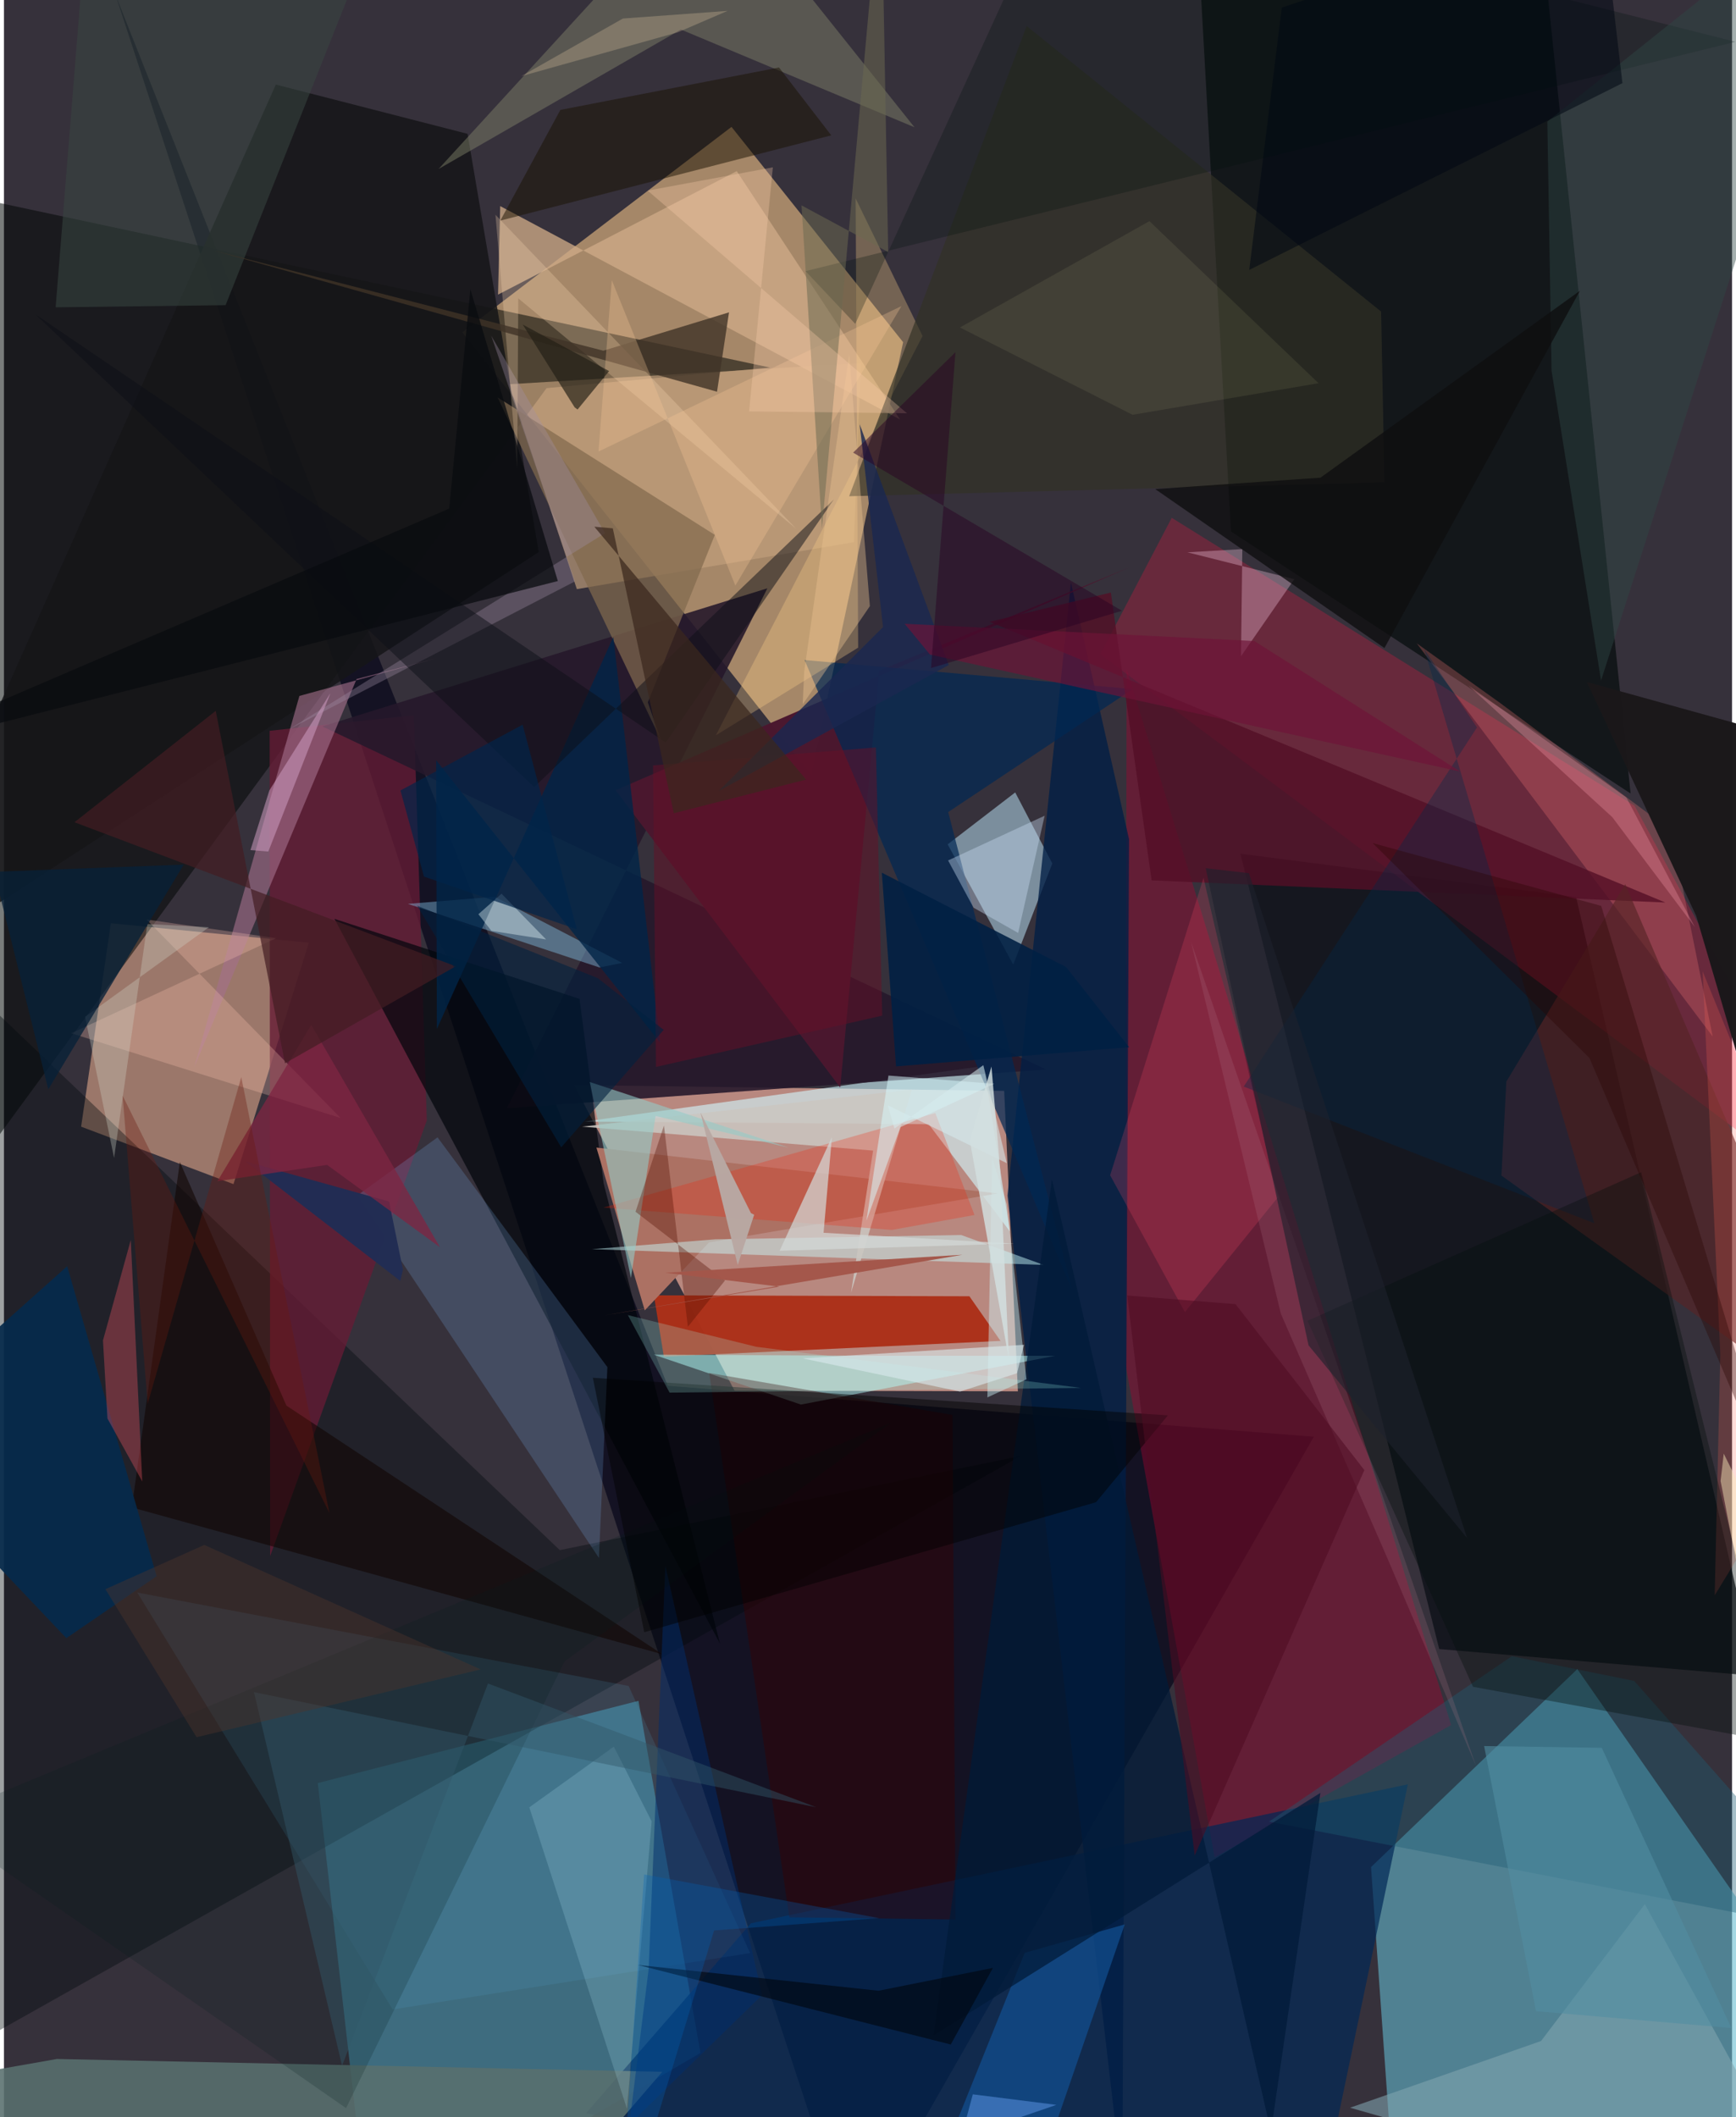 <svg xmlns="http://www.w3.org/2000/svg" width="228" height="278" viewBox="0 0 836 1024"><path fill="#36313b" d="M0 0h836v1024H0z"/><path fill="#f8b4a1" fill-opacity=".667" d="M353.421 672.593l-77.597-147.788 208.055 2.808 6.637 145.329z"/><path fill="#fac98a" fill-opacity=".565" d="M434.999 165.51L351.962 61.373l-130.233 99.361L390.517 374.42z"/><path fill="#63bacf" fill-opacity=".584" d="M661.356 903.029L674.292 1086 898 1003.706 761.149 807.28z"/><path fill="#43859c" fill-opacity=".698" d="M306.976 822.62L151.83 862.405 177.314 1086l159.636-93.044z"/><path fill="#cb9981" fill-opacity=".675" d="M51.715 446.534l95.771 9.435-36.441 116.75-73.718-27.789z"/><path fill="#08071b" fill-opacity=".725" d="M633.665 694.893l-312.57-24.626L53.943-2.531 410.405 1086z"/><path fill="#0d1214" fill-opacity=".831" d="M593.596 257.06l193.331 126.733L744.423-25.84l-166.15 8.64z"/><path fill="#000604" fill-opacity=".525" d="M370.644 177.794l-108.139 9.926-299.211 408.225 8.134-503.425z"/><path fill="#090d14" fill-opacity=".718" d="M694.335 797.597l-96.152-384.655 162.364 20.921 87.164 376.724z"/><path fill="#ae002d" fill-opacity=".38" d="M542.548 659.797l43.116 238.569 114.439-64.017-156.995-510.794z"/><path fill="#ff1444" fill-opacity=".247" d="M788.838 389.705l-223.904-139.26-34.543 66.032L898 591.203z"/><path fill="#002756" fill-opacity=".694" d="M632.466 1086l46.694-222.988-317.774 67.212-79.79 91.86z"/><path fill="#00090d" fill-opacity=".38" d="M-56.856 438.815l325.753 310.918 223.047-45.528L-62 1015.605z"/><path fill="#b5ddf1" fill-opacity=".541" d="M489.214 383.27l17.954 34.356-18.9 48.926-31.727-58.165z"/><path fill="#ac3119" fill-opacity=".973" d="M467.06 626.962l-152.64-.445 4.823 29.656 162.875-7.62z"/><path fill="#651c35" fill-opacity=".78" d="M128.533 353.458l69.78-7.521 6.253 196-75.782 210.684z"/><path fill="#d2f9fe" fill-opacity=".604" d="M473.99 515.584L280.824 542.46l166.539 1.267 39.315 51.926z"/><path fill="#25182b" fill-opacity=".89" d="M154.034 351.346l215.282-66.804-126.03 251.494 260.81-18.76z"/><path fill="#c29f7d" fill-opacity=".659" d="M277.148 284.941l-32.84-99.1 170.282-10.224-3.421 86.6z"/><path fill="#001e45" fill-opacity=".78" d="M541.026 1056.384l3.26-650.495-28.11-124.141-30.714 296.514z"/><path fill="#596f6e" fill-opacity=".882" d="M25.597 995.86l-87.229 15.351 310.306 71.84 69.82-81.002z"/><path fill="#4b182f" fill-opacity=".992" d="M295.891 382.223l108.666 143.74 18.888-201.588 120.864-49.896z"/><path fill="#ceaa87" fill-opacity=".773" d="M239.02 142.49l115.488-59.723 78.998 120.127-193.435-103.2z"/><path fill="#161618" fill-opacity=".855" d="M-62 475.386l320.711-208.358-34.44-202.294-92.753-23.832z"/><path fill="#01050b" fill-opacity=".69" d="M290.125 572.342l56.251 222.594-186.491-350.522 118.558 38.698z"/><path fill="#7fbeff" fill-opacity=".192" d="M287.83 753.538L171.052 578.095l38.705-27.998 82.169 111.124z"/><path fill="#b4fffe" fill-opacity=".49" d="M385.56 679.34l122.999-23.579-93.643-.027-100.525-.51z"/><path fill="#ac7163" d="M286.609 555.04l194.175 22.194-139.662 23.675-31.12 32.874z"/><path fill="#a4708b" fill-opacity=".612" d="M142.925 336.6l66.52-18.281-38.834 10.097L92.055 516.13z"/><path fill="#002854" fill-opacity=".71" d="M456.79 392.775l89.277-59.495-158.74-14.043L516.85 624.12z"/><path fill="#52a9ca" fill-opacity=".153" d="M188.044 971.892l172.92-27.263-58.761-129.193-237.7-45.174z"/><path fill="#f97676" fill-opacity=".271" d="M806.556 401.727l-82.71-61.691-40.39-28.877 143.18 190.18z"/><path fill="#90d7ff" fill-opacity=".38" d="M195.437 437.171l92.651 30.76 10.99-2.208-61.703-32.006z"/><path fill="#85896c" fill-opacity=".443" d="M341.852-62L210.226 81.75l117.259-67.47 112.998 47.267z"/><path fill="#530f25" fill-opacity=".784" d="M555.211 425.804L535.48 286.597l-58.627 14.147 326.89 135.773z"/><path fill="#81694e" fill-opacity=".714" d="M317.634 357.567L238.806 192.22l105.096 66.49-32.423 80.98z"/><path fill="#110400" fill-opacity=".573" d="M318.47 800.097l-256.614-71L85.093 561.98l51.548 117.856z"/><path fill="#ffd187" fill-opacity=".31" d="M412.022 95.986l1.215 217.262-68.853 42.4L444.41 162.513z"/><path fill="#323125" fill-opacity=".675" d="M494.752 12.607L666.23 150.702l1.614 82.591-258.964 6.718z"/><path fill="#390000" fill-opacity=".431" d="M460.315 928.422l-80.374-1.1-38.779-263.268 117.736 20.314z"/><path fill="#562425" fill-opacity=".651" d="M726.812 523.103l-2.389 45.477L898 692.986 784.324 427.631z"/><path fill="#062a4b" fill-opacity=".933" d="M30.189 792.318L-62 695.113l92.59-82.686L73.863 762.38z"/><path fill="#81a5ae" fill-opacity=".584" d="M743.59 987.176l-92.374 32.25L884.557 1086l-90.751-165.036z"/><path fill="#114e8f" fill-opacity=".718" d="M542.204 930.76L488.655 1086l-40.779-27.255 45.915-114.202z"/><path fill="#002548" fill-opacity=".796" d="M209.084 367.725l.347 129.958 85.353-189.596 22.615 196.147z"/><path fill="#1b181a" fill-opacity=".988" d="M818.704 443.095l55.349 188.334L898 366.529l-132.233-36.667z"/><path fill="#1d5d73" fill-opacity=".392" d="M898 936.818l-286.013-55.743 117.491-80.025 59.189 11.965z"/><path fill="#cbfbfc" fill-opacity=".471" d="M344.065 599.422l119.036-2.076 39.883 14.452-218.521-7.626z"/><path fill="#f64968" fill-opacity=".216" d="M535.136 568.44l36.165 66.21 44.898-55.425-35.897-154.617z"/><path fill="#001a38" fill-opacity=".733" d="M449.698 984.434L636.86 867.15l-23.923 163.863-105.964-460.584z"/><path fill="#002c6d" fill-opacity=".502" d="M366.738 964.961l-64.19 62.553 9.31-74.93 8.105-195.307z"/><path fill="#002a4c" fill-opacity=".353" d="M599.75 525.539l169.637 66.114-82.298-277.685 25.529 37.869z"/><path fill="#fd5a69" fill-opacity=".329" d="M61.36 599.738l-13.453 48.559 2.164 37.787 16.844 30.448z"/><path fill="#191200" fill-opacity=".494" d="M240.132 106.696l160.089-41.232-25.262-32.821L269.173 53.16z"/><path fill="#cac5c0" fill-opacity=".875" d="M420.464 556.503l-10.681 68.804 29.467-98.34-159.583 17.946z"/><path fill="#f22000" fill-opacity=".247" d="M469.516 587.651l-18.959-49.33-160.567 45.743 139.58 10.812z"/><path fill="#b9eefb" fill-opacity=".188" d="M254.146 874.144l40.901-29.357 18.297 36.16-11.956 138.949z"/><path fill="#a290a7" fill-opacity=".341" d="M290.772 257.875l-153.057 94.971L276.229 281.2l-40.485-118.819z"/><path fill="#93cbc9" fill-opacity=".584" d="M283.385 523.328l96.23 31.76-64.376-15.358-11.923 78.351z"/><path fill="#f5c7e0" fill-opacity=".337" d="M599.084 265.569l-.63 51.826 25.797-37.249-51.717-13.01z"/><path fill="#001e1d" fill-opacity=".192" d="M271.183 803.578l157.92-115.42-463.447 192.515 199.846 138.956z"/><path fill="#671025" fill-opacity=".486" d="M421.83 361.512l-107.815 8.7 1.417 145.828 109.447-24.82z"/><path fill="#fbc2b2" fill-opacity=".278" d="M32.53 499.75l99.17-45.98-62.763-9.053 93.907 96.013z"/><path fill="#0d0e16" fill-opacity=".498" d="M401.52 241.533l-81.387 117.63L15.101 151.95 256.52 380.687z"/><path fill="#d1f9fd" fill-opacity=".431" d="M478.07 560.153l7.025 22.202 9.59 84.785-18.94 8.742z"/><path fill-opacity=".467" d="M528.315 726.565l34.774-42.006-278.202-18.181 24.87 123.075z"/><path fill="#fbdbb6" fill-opacity=".267" d="M237.78 103.889l10.526 122.92.503-82.513 134.46 111.45z"/><path fill="#d4d9d8" fill-opacity=".714" d="M396.509 596.253l4.032-46.271-25.289 54.96 113.348-3.45z"/><path fill="#002044" fill-opacity=".89" d="M431.57 515.79l-6.882-93.707 89.165 45.648 30.465 38.762z"/><path fill="#384742" fill-opacity=".541" d="M25.003 148.643l82.222-1.043 66.791-168.13-134.41-12.963z"/><path fill="#00110d" fill-opacity=".275" d="M837.655 20.23L387.77 131.133l24.063 25.506L511.896-62z"/><path fill="#fe6452" fill-opacity=".22" d="M821.77 469.815L898 656.411l-70.397 115.192 2.728-116.634z"/><path fill="#040f0d" fill-opacity=".369" d="M860.439 843.203l-68.39-276.255-161.447 71.871 80.076 177.02z"/><path fill="#222d53" fill-opacity=".988" d="M191.736 619.54l-74.996-57.843 69.583 19.444 6.698 32.97z"/><path fill="#403326" fill-opacity=".792" d="M101.003 121.03l188.96 48.59 60.8-18.546-5.8 38.386z"/><path fill="#ce9dc2" fill-opacity=".537" d="M128.397 382.307l-9.159 28.855 8.648.708 30.06-76.667z"/><path fill="#ebe8a7" fill-opacity=".082" d="M554.16 106.96l81.806 78.39-89.971 15.266-83.525-42.234z"/><path fill="#090b0f" fill-opacity=".745" d="M267.948 281.032L-62 364.95l277.408-118.955 10.224-106.089z"/><path fill="#fdca9a" fill-opacity=".282" d="M434.186 148.05L287.62 218.39l6.433-82.877 59.78 147.7z"/><path fill="azure" fill-opacity=".376" d="M235.822 450.233l26.452 4.148-21.567-22.114-11.196 9.914z"/><path fill="#7e2542" fill-opacity=".765" d="M156.324 563.423l54.565 39.78-62.21-107.518-45.415 75.617z"/><path fill="#cadef5" fill-opacity=".392" d="M469.058 439.017l21.565 12.209 12.834-56.696-46.71 21.642z"/><path fill="#201e15" fill-opacity=".655" d="M292.753 179.472l-15.262 18.602-1.412-1.06-25.107-40.026z"/><path fill="#304846" fill-opacity=".435" d="M746.647 58.81l2.03 120.477 23.947 149.897L898-62z"/><path fill="#315768" fill-opacity=".451" d="M234.161 814.253l158.815 59.855-272.02-55.667 42.612 180.688z"/><path fill="#ced5c8" fill-opacity=".325" d="M99.148 448.473l-29.787-1.556-16.088 113.137-14.04-68.248z"/><path fill="#551001" fill-opacity=".357" d="M319.292 544.374l-13.757 41.7 43.272 33.273-17.951 22.386z"/><path fill="#eac391" fill-opacity=".396" d="M386.399 340.731l.731-15.81 21.757-153.589 10.019 121.835z"/><path fill="#6a180c" fill-opacity=".341" d="M57.401 529.924L157.454 731.79l-42.65-210.81L69.53 678.983z"/><path fill="#fea1b2" fill-opacity=".29" d="M784.886 385.732l-76.384-54.162 69.565 63.67 39.935 53.134z"/><path fill="#6b6a51" fill-opacity=".525" d="M385.826 99.327l9.901 156.179L424.411-62l3.356 183.934z"/><path fill="#431d23" fill-opacity=".706" d="M34.11 397.69l68.337-53.866 33.496 170.46 82.628-46.916z"/><path fill="#a5fff3" fill-opacity=".216" d="M521.032 671.28l-157.099-19.884-62.117-15.329 20.204 37.498z"/><path fill="#a3574a" fill-opacity=".984" d="M290.385 636.202l84.71-13.901-55.186-6.729 143.78-8.686z"/><path fill="#1a2850" fill-opacity=".82" d="M425.279 303.285l-79.485 79.289 111.28-60.924-43.117-116.464z"/><path fill="#3b271d" fill-opacity=".722" d="M285.605 254.754l8.937.785 29.492 137.794 64.006-16.274z"/><path fill="#6f1337" fill-opacity=".655" d="M447.988 316.6l-12.257-14.9 169.167 8.35 99.643 63.154z"/><path fill="#072038" fill-opacity=".78" d="M86.973 418.177L21.444 526.885-62 191.735v232.079z"/><path fill="#000710" fill-opacity=".639" d="M423.078 962.846l55.368-11.05-20.41 37.066-151.414-38.498z"/><path fill="#290401" fill-opacity=".357" d="M767.012 511.695L662.128 407.766l110.573 30.38 88.745 294.468z"/><path fill="#0f0e10" fill-opacity=".792" d="M762.413 140.64l-125.534 90.401-79.955 5.504 110.919 76.887z"/><path fill="#528ea3" fill-opacity=".58" d="M835.667 980.897L772.973 845.36l-56.91-.854 25.104 128.22z"/><path fill="#b1798d" fill-opacity=".204" d="M668.574 752.06l43.552 102.03-137.888-398.703 43.477 179.964z"/><path fill="#dafcff" fill-opacity=".498" d="M417.216 590.476l16.46-45.316 45.412-20.958-51.198-3.997z"/><path fill="#4d352a" fill-opacity=".427" d="M93.183 840.22l137.442-32.784-133.729-60.21-47.83 21.407z"/><path fill="#ffd1ae" fill-opacity=".298" d="M371.967 80.944l-60.58 11.248 125.476 107.701-76.384-.918z"/><path fill="#4e0b23" fill-opacity=".569" d="M595.803 630.775l62.319 80.259-82.09 186.431-32.623-270.88z"/><path fill="#00203e" fill-opacity=".596" d="M199.912 438.06l69.681 116.859 49.57-56.807L287.26 473.1z"/><path fill="#649def" fill-opacity=".471" d="M449.132 1086l19.57-73.048 40.442 5.094L311.242 1086z"/><path fill="#d9e9ec" fill-opacity=".627" d="M493.462 650.437l-107.138 6.545 76.207 16.083 27.569-8.876z"/><path fill="#1e212c" fill-opacity=".616" d="M602.274 422.328l-20.903-2.4 49.75 230.772 76.695 93.18z"/><path fill="#b9a8a3" fill-opacity=".973" d="M362.938 587.515l-1.564-.793-24.437-48.736 18.04 73.828z"/><path fill="#f8e9bb" fill-opacity=".463" d="M830.453 716.291l23.116 119.02L898 837.19l-66.01-134.124z"/><path fill="#fddeb2" fill-opacity=".239" d="M299.41 8.963l50.665-3.702-24.072 10.36-75.741 21.222z"/><path fill="#000813" fill-opacity=".545" d="M782.966 40.218l-180.538 90.327 15.76-126.84 154.43-52.348z"/><path fill="#0061ba" fill-opacity=".298" d="M423.369 927.736l-113.67-21.144L297.33 1086l46.222-152.316z"/><path fill="#01254a" fill-opacity=".69" d="M203.188 423.98l73.938 25.47-26.205-98.937-59.1 31.805z"/><path fill="#2a0423" fill-opacity=".494" d="M460.307 170.36l-11.83 152.75 92.393-27.694-130.07-76.494z"/><path fill="#d6ecef" fill-opacity=".557" d="M485.176 562.61l-11.386-47.43-42.995 30.657-3.246-11.263z"/><path fill="#d2dfdf" fill-opacity=".831" d="M486.206 657.815l-18.934-106.228 10.458-35.744 4.195 49.608z"/></svg>